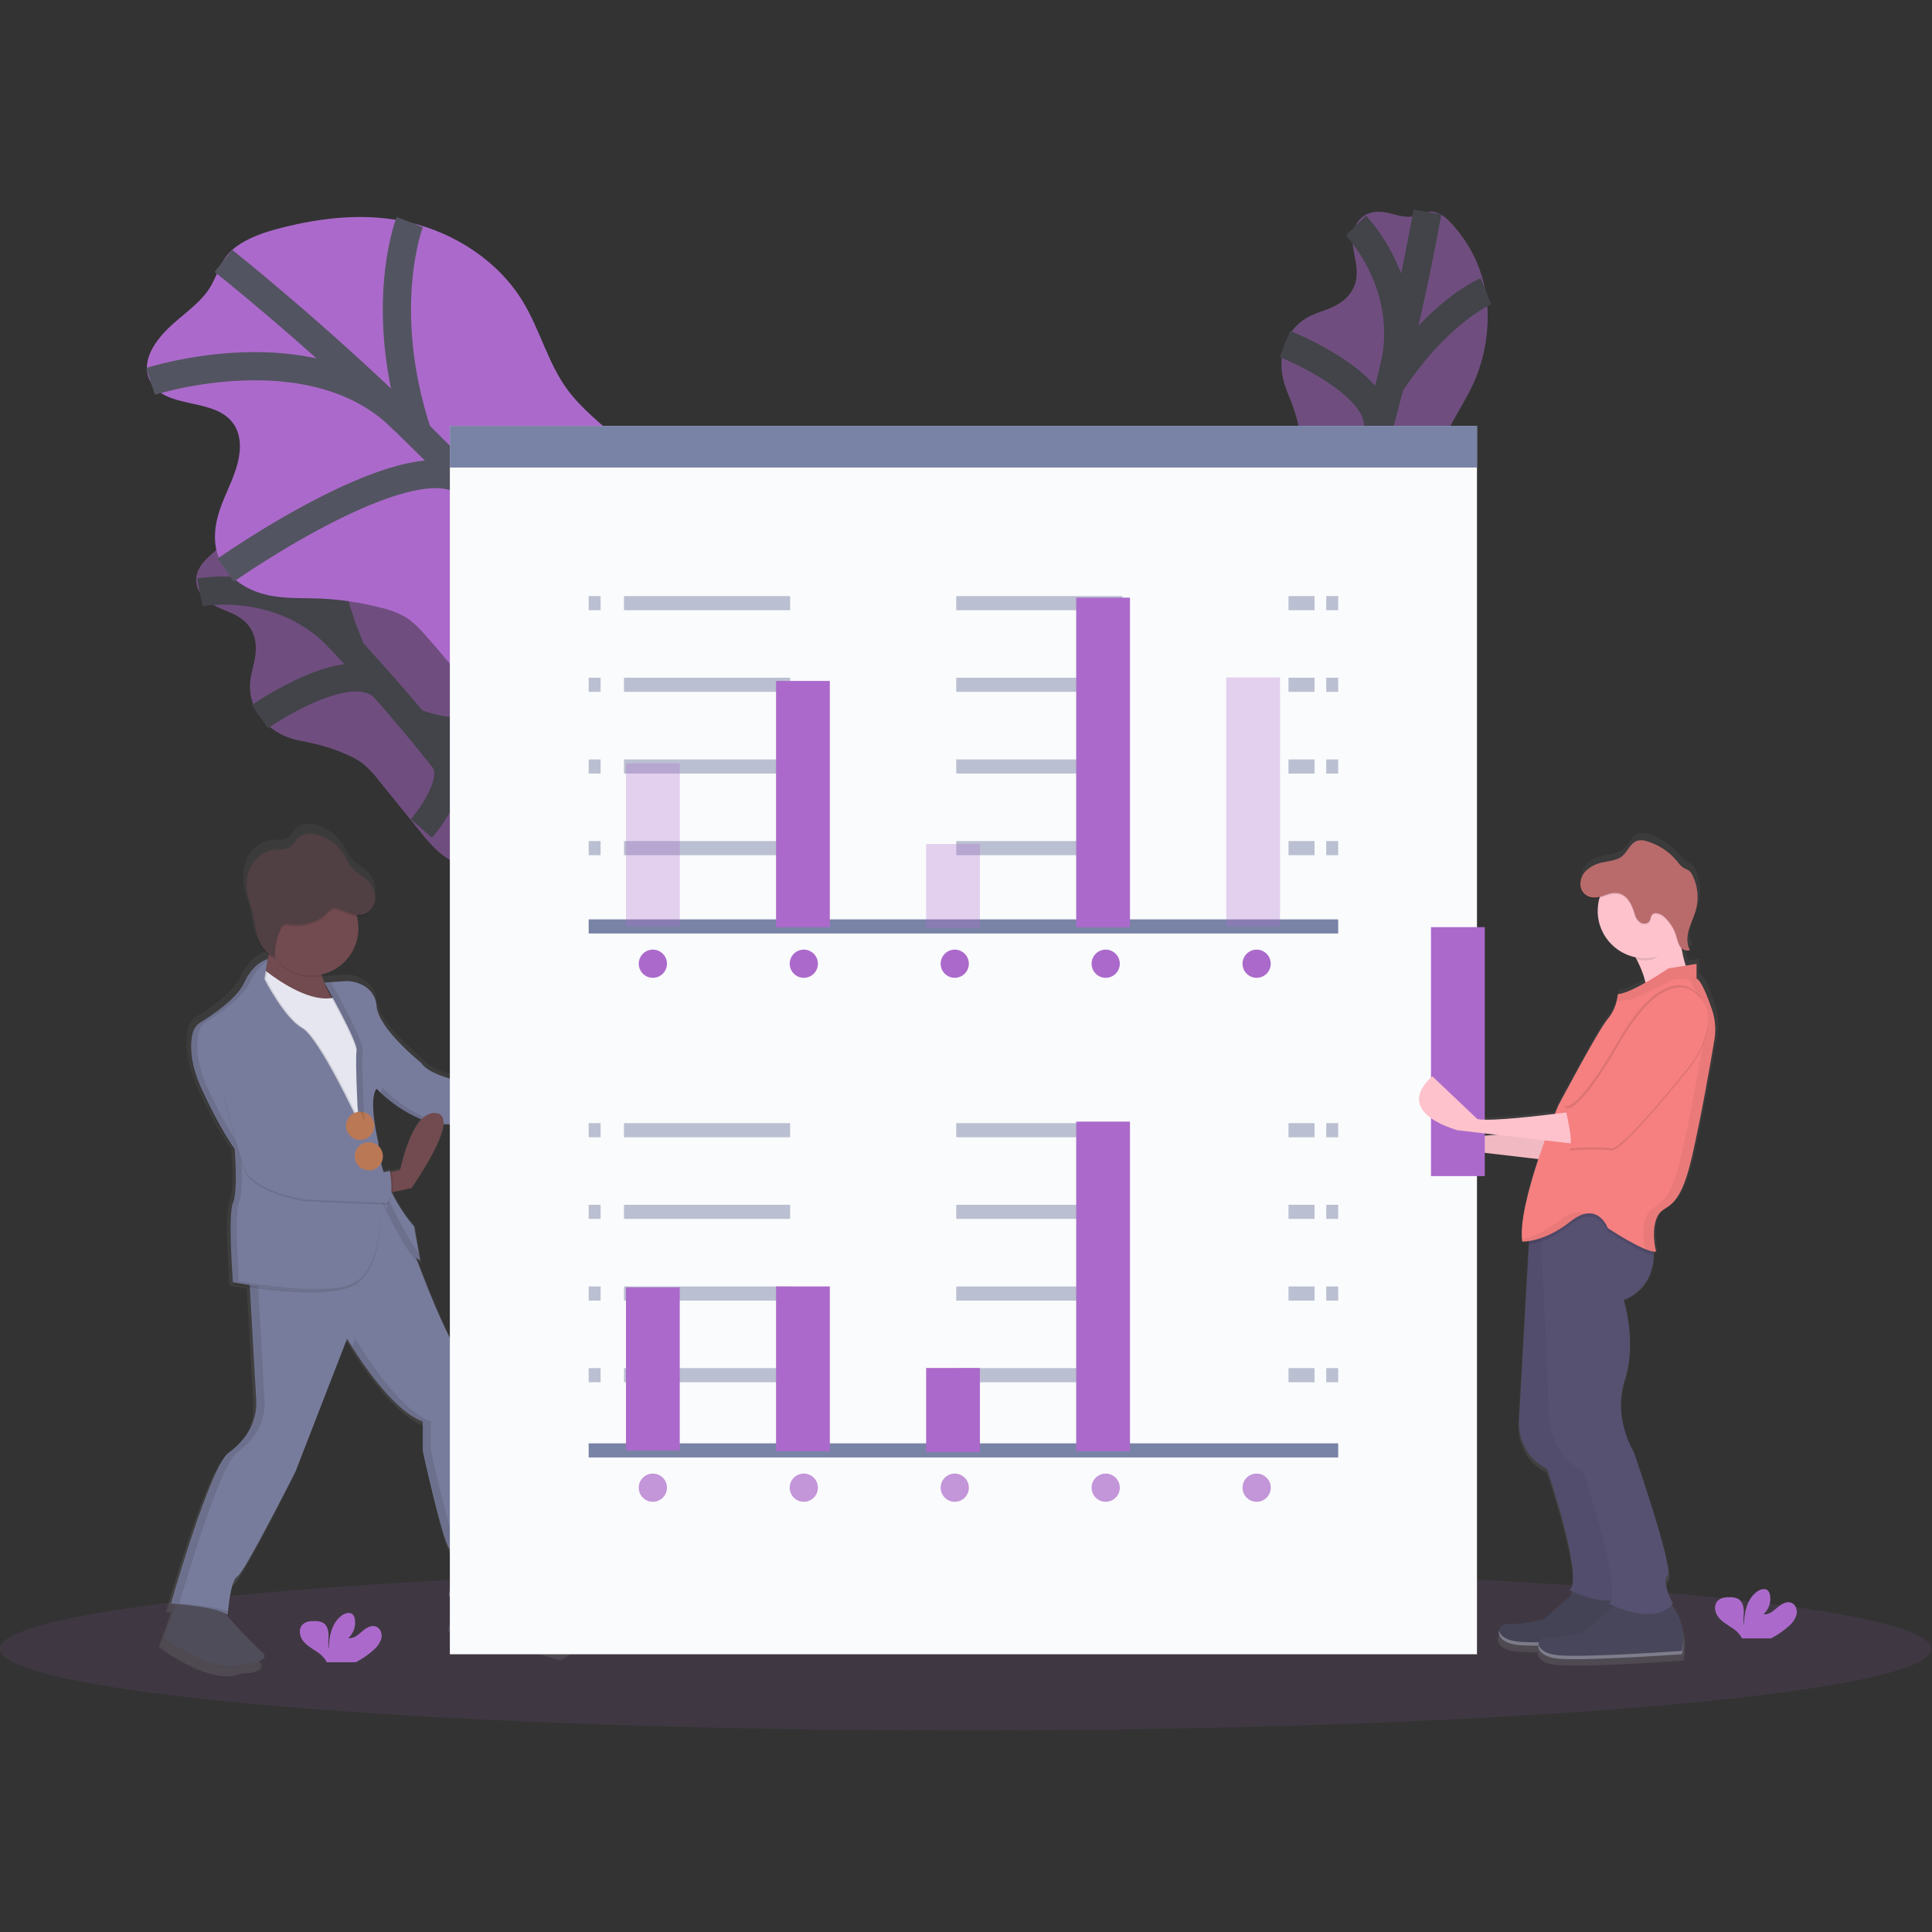 <?xml version="1.0" encoding="UTF-8"?>
<svg width="137px" height="137px" viewBox="0 0 137 137" version="1.1" xmlns="http://www.w3.org/2000/svg" xmlns:xlink="http://www.w3.org/1999/xlink">
    <rect x="0" y="0" width="137" height="137" fill="#333333" stroke="none"/>
    <title>report_illustrations_2</title>
    <defs>
        <linearGradient x1="50.075%" y1="100.109%" x2="50.075%" y2="-0.001%" id="linearGradient-1">
            <stop stop-color="#808080" stop-opacity="0.25" offset="0%"></stop>
            <stop stop-color="#808080" stop-opacity="0.12" offset="54%"></stop>
            <stop stop-color="#808080" stop-opacity="0.1" offset="100%"></stop>
        </linearGradient>
        <linearGradient x1="50.007%" y1="99.986%" x2="50.007%" y2="-0.001%" id="linearGradient-2">
            <stop stop-color="#808080" stop-opacity="0.25" offset="0%"></stop>
            <stop stop-color="#808080" stop-opacity="0.12" offset="54%"></stop>
            <stop stop-color="#808080" stop-opacity="0.1" offset="100%"></stop>
        </linearGradient>
    </defs>
    <g id="report_illustrations_2" stroke="none" stroke-width="1" fill="none" fill-rule="evenodd">
        <g id="undraw_buy_house_560d-(5)" transform="translate(-765, 87)"></g>
        <g id="undraw_data_report_bi6l" transform="translate(0, 15)">
            <g id="Group" opacity="0.5" transform="translate(89.924, 0)">
                <path d="M7.892,0.014 C7.355,0.006 6.677,0.155 6.262,0.898 C5.45,2.358 6.757,3.794 6.083,5.35 C5.892,5.774 5.59,6.138 5.209,6.405 C4.558,6.874 3.894,7.013 3.236,7.294 C2.445,7.609 1.791,8.193 1.388,8.943 C0.988,9.753 0.852,10.669 0.999,11.56 C1.129,12.338 1.435,12.956 1.687,13.621 C1.993,14.445 2.215,15.298 2.348,16.167 C2.424,16.572 2.445,16.985 2.413,17.396 C2.339,17.919 2.212,18.433 2.034,18.931 L0.585,23.468 C0.376,24.059 0.221,24.667 0.12,25.286 C0.056,25.932 0.075,26.583 0.176,27.224 C0.334,28.552 0.51,29.933 1.139,30.763 C1.767,31.593 3.001,31.647 3.903,30.47 C4.761,29.342 4.982,27.637 5.769,26.411 C7.008,24.477 8.99,24.644 10.317,22.833 C11.586,21.097 11.566,18.591 12.362,16.454 C12.926,14.923 13.913,13.635 14.578,12.148 C15.538,10.004 15.758,7.597 15.424,5.697 C15.125,4.027 14.388,2.466 13.288,1.174 C12.877,0.675 12.429,0.211 11.858,0.047 C11.25,-0.134 10.644,0.328 10.018,0.371 C9.295,0.407 8.62,0.025 7.892,0.014 Z" id="Path" fill="#AB6ACB" fill-rule="nonzero"></path>
                <path d="M11.297,0.028 C11.297,0.028 7.801,20.275 1.994,31.33" id="Path" stroke="#535461" stroke-width="2"></path>
                <path d="M6.223,0.991 C6.223,0.991 10.488,5.36 8.856,11.398" id="Path" stroke="#535461" stroke-width="2"></path>
                <path d="M1.195,9.39 C1.195,9.39 8.701,12.381 7.708,15.78" id="Path" stroke="#535461" stroke-width="2"></path>
                <path d="M15.446,5.652 C15.446,5.652 12.1,7.015 8.633,12.292" id="Path" stroke="#535461" stroke-width="2"></path>
                <path d="M10.268,22.854 C10.268,22.854 8.003,23.641 6.846,18.767" id="Path" stroke="#535461" stroke-width="2"></path>
                <path d="M0.846,23.318 C0.846,23.318 5.204,23.899 5.852,21.909" id="Path" stroke="#535461" stroke-width="2"></path>
            </g>
            <g id="Group" opacity="0.5" transform="translate(13.813, 21.001)">
                <path d="M0.454,4.073 C0.152,4.519 -0.096,5.166 0.299,5.92 C1.074,7.4 2.991,7.095 3.923,8.512 C4.171,8.904 4.31,9.357 4.324,9.821 C4.359,10.623 4.111,11.255 3.983,11.961 C3.814,12.793 3.943,13.659 4.348,14.406 C4.806,15.185 5.496,15.801 6.321,16.167 C7.043,16.485 7.731,16.567 8.422,16.722 C9.278,16.918 10.113,17.202 10.912,17.568 C11.292,17.727 11.649,17.935 11.975,18.188 C12.372,18.536 12.732,18.924 13.05,19.346 L16.048,23.048 C16.429,23.547 16.854,24.011 17.317,24.434 C17.822,24.842 18.377,25.184 18.969,25.451 C20.165,26.047 21.417,26.657 22.456,26.588 C23.494,26.519 24.216,25.517 23.724,24.116 C23.259,22.783 21.948,21.659 21.353,20.329 C20.416,18.231 21.644,16.664 20.859,14.564 C20.106,12.546 17.996,11.193 16.649,9.349 C15.682,8.033 15.143,6.508 14.265,5.133 C12.997,3.16 11.108,1.65 9.332,0.887 C7.772,0.219 6.062,-0.021 4.378,0.19 C3.735,0.261 3.102,0.381 2.646,0.765 C2.161,1.174 2.223,1.938 1.907,2.481 C1.555,3.115 0.864,3.47 0.454,4.073 Z" id="Path" fill="#AB6ACB" fill-rule="nonzero"></path>
                <path d="M2.335,1.235 C2.335,1.235 17.343,15.266 23.396,26.191" id="Path" stroke="#535461" stroke-width="2"></path>
                <path d="M0.357,6.004 C0.357,6.004 6.354,4.839 10.505,9.514" id="Path" stroke="#535461" stroke-width="2"></path>
                <path d="M4.619,14.813 C4.619,14.813 11.243,10.181 13.535,12.875" id="Path" stroke="#535461" stroke-width="2"></path>
                <path d="M9.315,0.86 C9.315,0.86 8.617,4.406 11.128,10.199" id="Path" stroke="#535461" stroke-width="2"></path>
                <path d="M20.854,14.618 C20.854,14.618 20.268,16.943 15.555,15.233" id="Path" stroke="#535461" stroke-width="2"></path>
                <path d="M16.071,22.752 C16.071,22.752 18.947,19.427 17.639,17.794" id="Path" stroke="#535461" stroke-width="2"></path>
            </g>
            <path d="M11.446,8.799 C10.742,9.632 10.082,10.785 10.601,11.923 C11.607,14.151 15.298,13.064 16.616,15.142 C17.011,15.763 17.064,16.523 16.973,17.201 C16.795,18.527 16.138,19.654 15.685,20.866 C15.231,22.078 14.995,23.544 15.635,24.823 C16.251,26.062 17.549,26.845 18.806,27.156 C20.064,27.468 21.324,27.397 22.58,27.438 C24.072,27.497 25.553,27.715 26.998,28.089 C27.634,28.226 28.244,28.464 28.805,28.794 C29.447,29.204 29.965,29.806 30.473,30.398 L34.983,35.654 C35.582,36.359 36.194,37.063 36.936,37.581 C37.793,38.177 38.769,38.48 39.729,38.772 C41.793,39.403 43.957,40.04 45.93,39.607 C47.903,39.175 49.56,37.289 49.066,35.106 C48.597,33.027 46.48,31.552 45.767,29.516 C44.639,26.306 47.423,23.329 46.587,20.064 C45.786,16.932 42.237,15.317 40.264,12.665 C38.855,10.765 38.299,8.389 37.068,6.368 C35.293,3.456 32.198,1.524 29.104,0.791 C26.01,0.058 22.9,0.412 20.005,1.142 C18.778,1.453 17.552,1.846 16.58,2.624 C15.546,3.452 15.427,4.706 14.674,5.706 C13.801,6.87 12.396,7.67 11.446,8.799 Z" id="Path" fill="#AB6ACB" fill-rule="nonzero"></path>
            <path d="M15.837,3.5 C15.837,3.5 39.751,22.316 47.798,38.674" id="Path" stroke="#535461" stroke-width="2"></path>
            <path d="M10.677,12.045 C10.677,12.045 22.286,8.285 28.654,14.813" id="Path" stroke="#535461" stroke-width="2"></path>
            <path d="M16.004,25.427 C16.004,25.427 29.833,15.701 33.328,19.494" id="Path" stroke="#535461" stroke-width="2"></path>
            <path d="M29.055,0.748 C29.055,0.748 26.671,6.864 29.618,15.754" id="Path" stroke="#535461" stroke-width="2"></path>
            <path d="M46.539,20.169 C46.539,20.169 44.734,24.219 36.405,22.802" id="Path" stroke="#535461" stroke-width="2"></path>
            <path d="M35.093,35.17 C35.093,35.17 41.502,28.76 39.543,26.432" id="Path" stroke="#535461" stroke-width="2"></path>
            <ellipse id="Oval" fill="#AB6ACB" fill-rule="nonzero" opacity="0.1" cx="68.479" cy="101.923" rx="68.479" ry="5.79"></ellipse>
            <path d="M121.641,56.271 C121.349,55.417 120.928,54.335 120.595,54.08 C120.575,54.063 120.553,54.05 120.529,54.039 L120.488,54.039 L120.488,52.983 L119.702,53.109 C119.577,52.727 119.482,52.337 119.42,51.94 C119.575,52.095 119.808,52.142 120.01,52.059 C119.998,52.037 119.986,52.015 119.975,51.992 L120.01,51.977 C119.886,51.758 119.821,51.512 119.82,51.261 C119.826,51.032 119.863,50.804 119.929,50.584 C120.07,50.098 120.308,49.644 120.44,49.155 C120.525,48.84 120.565,48.515 120.559,48.19 C120.563,47.637 120.437,47.092 120.192,46.597 C120.13,46.454 120.033,46.329 119.91,46.233 C119.8,46.172 119.686,46.116 119.569,46.067 C119.374,45.935 119.205,45.767 119.073,45.572 C118.514,44.892 117.766,44.392 116.924,44.137 C116.704,44.055 116.466,44.036 116.236,44.082 C115.707,44.223 115.516,44.879 115.087,45.223 C114.709,45.526 114.191,45.557 113.716,45.658 C113.241,45.76 112.763,45.961 112.439,46.328 C112.215,46.583 112.093,46.912 112.096,47.251 C112.07,47.573 112.213,47.886 112.474,48.077 C112.77,48.271 113.138,48.323 113.476,48.218 C113.212,49.13 113.34,50.111 113.83,50.924 C114.32,51.737 115.127,52.31 116.057,52.503 L116.148,52.667 L116.148,52.667 C116.432,53.195 116.647,53.756 116.788,54.338 C116.064,54.748 115.273,55.133 114.795,55.169 C114.776,55.356 114.741,55.541 114.691,55.722 C114.579,56.176 114.365,56.598 114.064,56.955 C113.414,57.685 110.492,63.205 110.492,63.205 C110.492,63.205 110.401,63.425 110.25,63.799 C108.436,64.022 105.474,64.343 104.649,64.179 L101.407,61.095 C101.407,61.095 100.358,61.895 100.45,62.868 L99.873,62.312 C99.873,62.312 96.789,64.666 101.659,66.208 L109.069,67.068 C108.364,69.198 107.704,71.677 107.909,73.026 L107.969,73.026 C108.111,73.026 108.252,73.015 108.392,72.993 L108.379,73.233 L107.662,86.015 C107.662,86.015 107.5,88.369 109.692,89.424 C109.692,89.424 112.37,97.295 111.315,98.189 C111.315,98.189 111.441,98.255 111.652,98.347 L109.449,100.299 C109.449,100.299 107.825,100.705 106.933,100.623 C106.609,100.579 106.302,100.785 106.222,101.102 C106.222,101.119 106.222,101.136 106.213,101.153 L106.213,101.174 C106.213,101.191 106.213,101.208 106.213,101.226 C106.213,101.245 106.213,101.239 106.213,101.246 C106.213,101.253 106.213,101.276 106.213,101.291 C106.213,101.307 106.213,101.304 106.213,101.31 C106.213,101.315 106.213,101.345 106.223,101.362 L106.223,101.381 C106.228,101.4 106.234,101.419 106.241,101.438 L106.248,101.455 C106.255,101.473 106.264,101.491 106.274,101.51 L106.274,101.522 C106.284,101.541 106.295,101.558 106.306,101.576 L106.316,101.591 C106.329,101.61 106.344,101.629 106.36,101.648 L106.372,101.662 C106.389,101.682 106.408,101.7 106.426,101.718 L106.434,101.725 L106.495,101.777 L106.508,101.787 C106.53,101.806 106.556,101.823 106.581,101.839 L106.598,101.851 C106.625,101.868 106.653,101.885 106.682,101.9 L106.695,101.9 L106.787,101.945 L106.799,101.945 L106.907,101.987 L106.929,101.996 L107.046,102.034 L107.066,102.034 L107.194,102.068 L107.204,102.068 L107.345,102.096 L107.373,102.096 L107.525,102.119 L107.555,102.119 L107.727,102.135 C108.061,102.161 108.51,102.171 109.031,102.168 L109.031,102.168 C109.031,102.168 109.031,102.181 109.031,102.188 C109.031,102.195 109.031,102.217 109.031,102.233 L109.031,102.251 C109.031,102.268 109.031,102.286 109.04,102.303 L109.04,102.323 C109.045,102.342 109.051,102.361 109.059,102.379 L109.066,102.396 C109.073,102.415 109.081,102.433 109.091,102.451 L109.091,102.464 C109.101,102.482 109.112,102.499 109.124,102.517 L109.133,102.533 C109.147,102.552 109.161,102.571 109.177,102.589 L109.19,102.603 C109.207,102.623 109.225,102.641 109.243,102.66 L109.252,102.667 L109.312,102.719 L109.325,102.729 C109.348,102.747 109.373,102.764 109.398,102.781 L109.417,102.792 C109.444,102.809 109.472,102.826 109.501,102.842 L109.514,102.842 L109.606,102.887 L109.618,102.887 L109.725,102.929 L109.748,102.937 L109.865,102.976 L109.885,102.976 L110.013,103.009 L110.023,103.009 L110.164,103.038 L110.192,103.038 L110.344,103.06 L110.374,103.06 L110.546,103.077 C112.66,103.239 119.392,102.753 119.392,102.753 L119.392,102.734 L119.392,102.734 L119.392,102.711 L119.392,102.711 C119.458,102.396 119.782,100.57 118.632,99.219 C118.666,99.184 118.7,99.146 118.731,99.107 C118.731,99.107 117.838,97.565 118.325,97.077 C118.811,96.589 115.89,88.149 115.89,88.149 C115.89,88.149 114.348,85.715 115.241,82.955 C116.133,80.196 115.159,77.194 115.159,77.194 C115.159,77.194 117.287,76.561 117.331,73.941 C117.331,73.862 117.331,73.78 117.331,73.697 C117.378,73.703 117.425,73.706 117.472,73.705 C117.502,73.707 117.532,73.707 117.562,73.705 C117.562,73.705 117.156,72.245 117.644,71.189 C118.131,70.134 119.186,71.108 120.16,66.807 C120.864,63.695 121.485,60.115 121.774,58.373 C121.898,57.672 121.853,56.951 121.641,56.271 Z M103.119,65.402 L102.379,64.697 C102.625,64.799 102.897,64.899 103.201,64.995 L105.992,65.319 C104.746,65.432 103.589,65.495 103.119,65.402 Z" id="Shape" fill="url(#linearGradient-1)" fill-rule="nonzero"></path>
            <path d="M110.184,64.99 C110.184,64.99 104.443,65.788 103.246,65.554 L100.051,62.515 C100.051,62.515 97.021,64.828 101.806,66.342 L110.742,67.387 L110.184,64.99 Z" id="Path" fill="#FDC2CC" fill-rule="nonzero"></path>
            <path d="M110.184,64.99 C110.184,64.99 104.443,65.788 103.246,65.554 L100.051,62.515 C100.051,62.515 97.021,64.828 101.806,66.342 L110.742,67.387 L110.184,64.99 Z" id="Path" fill="#000000" fill-rule="nonzero" opacity="0.05"></path>
            <path d="M112.257,97.359 L109.466,99.831 C109.466,99.831 107.872,100.23 106.994,100.15 C106.116,100.069 105.718,101.505 107.792,101.665 C109.865,101.824 116.482,101.346 116.482,101.346 C116.482,101.346 117.121,98.795 115.207,97.359 L112.257,97.359 Z" id="Path" fill="#47465A" fill-rule="nonzero"></path>
            <path d="M112.257,97.359 L109.466,99.831 C109.466,99.831 107.872,100.23 106.994,100.15 C106.116,100.069 105.718,101.505 107.792,101.665 C109.865,101.824 116.482,101.346 116.482,101.346 C116.482,101.346 117.121,98.795 115.207,97.359 L112.257,97.359 Z" id="Path" fill="#000000" fill-rule="nonzero" opacity="0.05"></path>
            <path d="M116.582,100.243 C116.578,100.533 116.544,100.823 116.482,101.107 C116.482,101.107 109.858,101.584 107.792,101.425 C106.795,101.349 106.371,100.977 106.295,100.62 C106.205,101.029 106.565,101.57 107.792,101.665 C109.865,101.824 116.482,101.346 116.482,101.346 C116.56,100.984 116.594,100.613 116.582,100.243 Z" id="Path" fill="#FFFFFF" fill-rule="nonzero" opacity="0.3"></path>
            <path d="M115.525,52.15 C115.525,52.15 117.28,54.622 116.642,56.297 C116.003,57.971 119.991,54.542 119.991,54.542 C119.991,54.542 118.715,52.309 119.352,49.918 L115.525,52.15 Z" id="Path" fill="#FDC2CC" fill-rule="nonzero"></path>
            <path d="M115.048,98.316 L112.257,100.791 C112.257,100.791 110.663,101.19 109.785,101.109 C108.907,101.029 108.508,102.462 110.582,102.623 C112.657,102.784 119.273,102.305 119.273,102.305 C119.273,102.305 119.912,99.753 117.998,98.317 L115.048,98.316 Z" id="Path" fill="#47465A" fill-rule="nonzero"></path>
            <path d="M115.845,97.758 C115.43,98.271 114.843,98.462 114.23,98.498 C112.836,98.564 111.301,97.758 111.301,97.758 C112.337,96.881 109.707,89.146 109.707,89.146 C107.555,88.11 107.714,85.797 107.714,85.797 L108.419,73.243 L108.595,70.09 L110.828,68.734 L112.588,70.084 L114.257,71.365 C114.365,71.773 114.435,72.19 114.465,72.61 C114.659,75.54 112.343,76.23 112.343,76.23 C112.343,76.23 113.3,79.18 112.423,81.89 C111.546,84.6 113.062,86.992 113.062,86.992 C113.062,86.992 115.933,95.284 115.458,95.763 C114.983,96.243 115.845,97.758 115.845,97.758 Z" id="Path" fill="#565171" fill-rule="nonzero"></path>
            <path d="M115.845,97.758 C115.43,98.271 114.843,98.462 114.23,98.498 C112.836,98.564 111.301,97.758 111.301,97.758 C112.337,96.881 109.707,89.146 109.707,89.146 C107.555,88.11 107.714,85.797 107.714,85.797 L108.419,73.243 L108.595,70.09 L110.828,68.734 L112.588,70.084 L114.257,71.365 C114.365,71.773 114.435,72.19 114.465,72.61 C114.659,75.54 112.343,76.23 112.343,76.23 C112.343,76.23 113.3,79.18 112.423,81.89 C111.546,84.6 113.062,86.992 113.062,86.992 C113.062,86.992 115.933,95.284 115.458,95.763 C114.983,96.243 115.845,97.758 115.845,97.758 Z" id="Path" fill="#000000" fill-rule="nonzero" opacity="0.05"></path>
            <path d="M118.636,98.715 C117.28,100.389 114.092,98.715 114.092,98.715 C114.157,98.656 114.205,98.581 114.233,98.498 C114.818,96.908 112.26,89.307 112.26,89.307 C110.107,88.271 109.864,85.798 109.864,85.798 L109.3,73.022 L109.226,71.367 L112.581,70.086 L113.611,69.692 L117.041,72.32 C117.189,72.863 117.263,73.424 117.26,73.987 C117.218,76.565 115.132,77.187 115.132,77.187 C115.132,77.187 116.089,80.137 115.212,82.847 C114.336,85.557 115.851,87.949 115.851,87.949 C115.851,87.949 118.722,96.241 118.247,96.72 C117.772,97.2 118.636,98.715 118.636,98.715 Z" id="Path" fill="#565171" fill-rule="nonzero"></path>
            <path d="M117.261,73.99 C116.571,73.891 115.176,73.061 114.458,72.61 C114.185,72.438 114.01,72.328 114.01,72.328 C114.01,72.328 113.293,70.335 111.379,71.85 C110.756,72.355 110.054,72.752 109.3,73.024 C109.011,73.126 108.714,73.201 108.412,73.247 L108.588,70.094 L110.821,68.738 L112.581,70.088 L113.611,69.695 L117.041,72.32 C117.189,72.864 117.263,73.426 117.261,73.99 Z" id="Path" fill="#000000" fill-rule="nonzero" opacity="0.1"></path>
            <path d="M121.576,58.694 C121.294,60.405 120.683,63.922 119.991,66.981 C119.034,71.209 117.998,70.249 117.518,71.287 C117.039,72.324 117.438,73.759 117.438,73.759 C116.64,73.839 114.009,72.084 114.009,72.084 C114.009,72.084 113.291,70.091 111.377,71.606 C109.463,73.122 107.948,73.041 107.948,73.041 C107.549,70.41 110.499,63.394 110.499,63.394 C110.499,63.394 113.373,57.971 114.005,57.254 C114.3,56.902 114.511,56.488 114.621,56.042 C114.669,55.864 114.703,55.682 114.722,55.499 C115.758,55.419 118.31,53.667 118.31,53.667 L120.303,53.348 L120.303,54.384 C120.327,54.395 120.348,54.408 120.368,54.424 C120.697,54.675 121.11,55.739 121.396,56.577 C121.629,57.257 121.691,57.985 121.576,58.694 Z" id="Path" fill="#F68080" fill-rule="nonzero"></path>
            <path d="M119.991,55.42 C119.991,55.42 117.917,53.746 114.808,59.168 C111.699,64.59 110.981,63.712 110.981,63.712 C110.981,63.712 111.62,66.108 111.3,66.583 C111.3,66.583 113.452,66.424 114.25,66.583 C115.048,66.742 119.991,60.522 119.991,60.522 C119.991,60.522 122.543,57.014 119.991,55.42 Z" id="Path" fill="#000000" fill-rule="nonzero" opacity="0.1"></path>
            <path d="M119.912,55.1 C119.912,55.1 117.838,53.433 114.729,58.848 C111.62,64.263 110.904,63.394 110.904,63.394 C110.904,63.394 113.373,66.104 114.171,66.259 C114.969,66.414 119.912,60.198 119.912,60.198 C119.912,60.198 122.461,56.696 119.912,55.1 Z" id="Path" fill="#000000" fill-rule="nonzero" opacity="0.1"></path>
            <path d="M111.227,66.064 C111.259,65.474 111.036,64.435 110.908,63.897 C111.393,63.833 111.699,63.791 111.699,63.791 L112.262,66.187 L111.227,66.064 Z" id="Path" fill="#000000" fill-rule="nonzero" opacity="0.1"></path>
            <path d="M119.432,50.077 L115.606,52.305 C115.767,52.541 115.915,52.784 116.051,53.035 C116.272,53.08 116.497,53.103 116.722,53.103 C117.744,53.103 118.22,52.03 118.836,51.309 C118.797,50.734 119.262,50.72 119.432,50.077 Z" id="Path" fill="#000000" fill-rule="nonzero" opacity="0.1"></path>
            <circle id="Oval" fill="#FDC2CC" fill-rule="nonzero" cx="116.643" cy="49.599" r="3.349"></circle>
            <path d="M112.406,46.89 C112.744,46.544 113.183,46.313 113.661,46.232 C114.126,46.132 114.636,46.101 115.008,45.809 C115.431,45.472 115.617,44.832 116.136,44.69 C116.361,44.645 116.595,44.663 116.811,44.743 C117.64,44.993 118.375,45.484 118.925,46.153 C119.055,46.345 119.22,46.51 119.411,46.639 C119.526,46.688 119.638,46.742 119.747,46.803 C119.866,46.897 119.96,47.02 120.02,47.159 C120.394,47.914 120.48,48.78 120.263,49.593 C120.133,50.074 119.899,50.519 119.761,51.003 C119.623,51.486 119.587,52.023 119.841,52.45 C119.596,52.576 119.286,52.418 119.136,52.19 C118.987,51.961 118.936,51.679 118.855,51.416 C118.695,50.897 118.396,50.433 117.991,50.073 C117.74,49.85 117.286,49.701 117.115,49.988 C117.048,50.099 117.052,50.24 116.994,50.356 C116.88,50.581 116.55,50.627 116.332,50.497 C116.121,50.352 115.973,50.132 115.917,49.882 C115.589,48.772 115.029,48.073 113.841,48.548 C113.399,48.725 112.877,48.845 112.451,48.541 C111.89,48.139 112.005,47.344 112.406,46.89 Z" id="Path" fill="#000000" fill-rule="nonzero" opacity="0.1"></path>
            <path d="M112.406,46.808 C112.744,46.462 113.183,46.231 113.661,46.15 C114.126,46.05 114.636,46.019 115.008,45.727 C115.431,45.39 115.617,44.751 116.136,44.608 C116.361,44.563 116.595,44.581 116.811,44.662 C117.64,44.912 118.375,45.402 118.925,46.071 C119.055,46.263 119.22,46.428 119.411,46.557 C119.526,46.606 119.638,46.661 119.747,46.721 C119.866,46.815 119.96,46.938 120.02,47.078 C120.394,47.832 120.48,48.698 120.263,49.512 C120.133,49.992 119.899,50.438 119.761,50.921 C119.623,51.405 119.587,51.942 119.841,52.369 C119.596,52.494 119.286,52.336 119.136,52.108 C118.987,51.88 118.936,51.598 118.855,51.334 C118.695,50.816 118.396,50.351 117.991,49.991 C117.74,49.768 117.286,49.619 117.115,49.906 C117.048,50.018 117.052,50.159 116.994,50.274 C116.88,50.5 116.55,50.545 116.332,50.415 C116.121,50.27 115.973,50.05 115.917,49.801 C115.589,48.69 115.029,47.991 113.841,48.466 C113.399,48.643 112.877,48.763 112.451,48.459 C111.89,48.059 112.005,47.265 112.406,46.808 Z" id="Path" fill="#B96B6B" fill-rule="nonzero"></path>
            <path d="M120.375,54.419 L118.754,54.419 C118.754,54.419 115.565,56.014 115.486,55.935 C115.432,55.881 114.939,55.973 114.626,56.039 C114.675,55.861 114.709,55.68 114.728,55.496 C115.764,55.416 118.316,53.664 118.316,53.664 L120.309,53.345 L120.309,54.381 C120.333,54.391 120.355,54.404 120.375,54.419 Z" id="Path" fill="#000000" fill-rule="nonzero" opacity="0.05"></path>
            <path d="M119.373,101.2 C119.369,101.49 119.335,101.78 119.273,102.064 C119.273,102.064 112.649,102.541 110.582,102.382 C109.586,102.306 109.162,101.934 109.086,101.577 C108.995,101.986 109.356,102.527 110.582,102.622 C112.656,102.781 119.273,102.303 119.273,102.303 C119.351,101.941 119.384,101.57 119.373,101.2 Z" id="Path" fill="#FFFFFF" fill-rule="nonzero" opacity="0.3"></path>
            <g id="Group" opacity="0.05" transform="translate(107.965, 54.264)" fill="#000000" fill-rule="nonzero">
                <path d="M2.657,17.262 C1.581,18.107 0.63,18.461 0.006,18.602 C0.006,18.661 0.017,18.721 0.025,18.777 C0.025,18.777 1.541,18.857 3.455,17.342 C3.751,17.088 4.101,16.905 4.479,16.806 C4.066,16.608 3.466,16.62 2.657,17.262 Z" id="Path"></path>
                <path d="M13.477,2.312 C13.195,1.466 12.773,0.409 12.45,0.158 C12.43,0.142 12.408,0.129 12.385,0.118 C12.385,0.118 11.725,0.141 11.746,0.158 C12.075,0.409 12.393,1.393 12.68,2.231 C12.91,2.911 12.97,3.637 12.853,4.345 C12.571,6.056 11.959,9.573 11.267,12.632 C10.31,16.86 9.274,15.9 8.795,16.938 C8.403,17.783 8.599,18.902 8.684,19.279 C9.025,19.42 9.321,19.508 9.512,19.489 C9.512,19.489 9.114,18.054 9.593,17.016 C10.072,15.979 11.108,16.936 12.065,12.711 C12.757,9.653 13.366,6.135 13.651,4.424 C13.767,3.716 13.708,2.991 13.477,2.312 Z" id="Path"></path>
            </g>
            <path d="M40.058,100.904 C40.058,100.904 38.226,101.03 37.084,99.071 C36.863,98.676 36.601,98.304 36.304,97.962 C35.938,97.363 35.748,96.673 35.755,95.97 C35.819,94.516 34.301,86.544 34.301,86.544 C34.301,86.544 34.491,83.507 32.972,81.611 C31.972,80.362 30.535,76.782 29.668,74.482 C29.726,74.534 29.796,74.57 29.872,74.589 L29.837,74.39 L29.872,74.399 L29.43,71.931 C28.777,71.18 28.227,70.347 27.795,69.451 L27.896,69.43 L29.239,69.148 C29.239,69.148 31.423,66.048 31.557,64.52 L31.734,64.528 L31.985,64.528 C34.763,64.468 38.033,64.845 38.033,64.845 L38.033,64.845 C38.033,64.835 38.017,64.796 38.001,64.734 L38.001,64.734 C37.916,64.427 37.85,64.115 37.805,63.799 L37.93,63.791 L39.173,63.708 C39.173,63.708 43.475,58.9 41.894,58.014 C40.312,57.127 38.667,62 38.667,62 L38.136,62.097 L37.995,62.124 C38.009,62.102 38.023,62.083 38.04,62.063 C38.057,62.043 31.017,61.747 29.941,60.039 C29.941,60.039 26.84,57.571 26.715,55.926 C26.647,55.054 26.1,54.59 25.6,54.348 C25.217,54.165 24.794,54.086 24.371,54.118 L22.919,54.218 L23.022,54.401 L22.981,54.401 C22.89,54.192 22.814,53.978 22.753,53.758 L22.783,53.758 C22.773,53.713 22.763,53.668 22.754,53.617 C23.653,53.405 24.428,52.838 24.902,52.046 C25.376,51.253 25.509,50.302 25.27,49.41 C25.411,49.428 25.554,49.425 25.693,49.399 C26.226,49.289 26.605,48.748 26.619,48.204 C26.619,48.168 26.619,48.133 26.619,48.098 C26.619,48.098 26.619,48.084 26.619,48.077 C26.609,47.525 26.35,47.007 25.914,46.667 C25.624,46.426 25.279,46.254 25.015,45.987 C24.702,45.667 24.532,45.238 24.288,44.859 C23.881,44.236 23.278,43.766 22.574,43.524 C22.05,43.347 21.408,43.327 21.007,43.708 C20.799,43.903 20.68,44.184 20.443,44.349 C20.109,44.587 19.655,44.517 19.246,44.564 C18.505,44.652 17.854,45.18 17.527,45.853 C17.326,46.277 17.23,46.744 17.245,47.213 C17.24,47.535 17.279,47.856 17.359,48.168 C17.438,48.48 17.555,48.78 17.641,49.089 C17.818,49.732 17.859,50.408 18.064,51.044 C18.202,51.514 18.478,51.932 18.856,52.245 L18.795,52.507 C18.756,52.515 17.771,52.727 17.088,54.215 C16.55,55.388 14.729,56.6 13.928,57.089 C13.627,57.274 13.412,57.572 13.332,57.916 C13.255,58.261 13.221,58.614 13.231,58.968 C13.217,59.73 13.372,60.785 13.989,62.122 C15.381,65.16 16.393,66.492 16.393,66.492 C16.393,66.492 16.471,67.422 16.475,68.403 C16.475,69.133 16.422,69.86 16.267,70.224 C16.136,70.531 16.095,71.316 16.098,72.211 C16.098,73.929 16.267,76.172 16.267,76.172 C16.267,76.172 16.75,76.263 17.5,76.373 L17.966,84.575 C18.025,85.568 17.706,86.547 17.074,87.315 C16.746,87.718 16.367,88.077 15.947,88.383 C14.618,89.332 11.77,99.329 11.77,99.329 C11.77,99.329 11.911,99.338 12.14,99.356 L11.264,101.797 C11.264,101.797 14.76,104.475 16.888,103.744 C17.116,103.67 17.354,103.636 17.593,103.644 C18.016,103.644 18.911,103.312 18.41,102.874 C17.501,102.079 16.412,100.875 15.683,100.038 C15.752,100.071 15.818,100.11 15.88,100.154 L15.88,100.134 L15.91,100.154 C15.91,100.154 15.917,100.055 15.933,99.896 L15.902,99.886 C15.966,99.228 16.169,97.573 16.574,97.37 C17.08,97.116 20.812,89.715 20.812,89.715 L24.544,80.098 C24.544,80.098 27.518,85.223 30.048,86.108 L30.048,88.247 C30.048,88.247 31.441,94.574 31.947,95.27 C32.453,95.966 31.947,98.75 31.947,98.75 C32.047,98.865 32.162,98.965 32.288,99.05 L31.884,101.343 C31.884,101.343 34.794,101.217 39.729,102.736 C39.741,102.739 41.64,101.918 40.058,100.904 Z M28.416,67.809 L27.8,67.963 L27.679,67.994 C27.666,67.918 27.658,67.873 27.658,67.873 C27.517,67.936 27.365,67.973 27.211,67.981 C26.993,67.29 26.867,66.572 26.836,65.847 C26.836,65.847 26.478,64.386 26.458,63.205 C26.466,62.744 26.535,62.342 26.709,62.115 L26.915,62.132 L27.056,62.273 L27.066,62.283 L27.139,62.349 L27.139,62.349 L27.215,62.418 L27.228,62.429 L27.311,62.501 L27.325,62.514 L27.41,62.586 L27.418,62.593 L27.513,62.67 L27.534,62.687 L27.634,62.768 L27.642,62.768 L27.741,62.845 L27.764,62.862 L27.872,62.945 L27.895,62.962 L27.999,63.038 L28.017,63.051 L28.136,63.136 L28.164,63.155 L28.288,63.241 L28.299,63.248 L28.42,63.329 L28.45,63.348 L28.581,63.432 L28.609,63.448 L28.732,63.523 L28.754,63.537 L28.895,63.619 L28.929,63.639 L29.07,63.721 L29.081,63.721 L29.222,63.795 L29.258,63.814 L29.407,63.888 L29.438,63.902 L29.579,63.967 L29.606,63.98 L29.762,64.047 L29.8,64.063 L29.964,64.128 L29.964,64.128 C28.935,65.226 28.416,67.809 28.416,67.809 Z" id="Shape" fill="url(#linearGradient-2)" fill-rule="nonzero"></path>
            <path d="M12.812,97.848 L11.638,101.122 C11.638,101.122 14.853,103.587 16.942,103.077 C17.256,102.999 17.577,102.947 17.9,102.922 C18.333,102.89 19.077,102.575 18.618,102.174 C17.135,100.877 15.159,98.468 15.159,98.468 L12.812,97.848 Z" id="Path" fill="#4F4D59" fill-rule="nonzero"></path>
            <path d="M32.33,97.538 L31.775,100.688 C31.775,100.688 34.616,100.564 39.434,102.047 C39.434,102.047 41.287,101.243 39.743,100.255 C39.743,100.255 37.951,100.379 36.839,98.464 C35.727,96.548 35.048,96.796 35.048,96.796 L32.33,97.538 Z" id="Path" fill="#4F4D59" fill-rule="nonzero"></path>
            <path d="M17.63,74.685 L18.174,84.269 C18.232,85.291 17.893,86.295 17.228,87.073 C16.927,87.429 16.585,87.749 16.207,88.024 C14.911,88.95 12.131,98.709 12.131,98.709 C12.131,98.709 15.281,98.894 16.145,99.512 C16.145,99.512 16.33,97.042 16.825,96.795 C17.32,96.548 20.963,89.325 20.963,89.325 L24.609,79.931 C24.609,79.931 27.513,84.934 29.984,85.798 L29.984,87.898 C29.984,87.898 31.342,94.075 31.837,94.754 C32.332,95.433 31.837,98.151 31.837,98.151 C31.837,98.151 33.258,99.942 36.531,98.027 C36.531,98.027 35.48,96.853 35.544,95.432 C35.607,94.011 34.123,86.23 34.123,86.23 C34.123,86.23 34.308,83.27 32.826,81.412 C31.345,79.554 28.873,72.461 28.873,72.461 L27.173,68.803 L17.63,74.685 Z" id="Path" fill="#787C9C" fill-rule="nonzero"></path>
            <g id="Group" opacity="0.1" transform="translate(12.121, 68.782)" fill="#000000" fill-rule="nonzero">
                <path d="M0.598,29.93 C0.598,29.93 3.377,20.171 4.674,19.245 C5.072,18.953 5.433,18.613 5.746,18.231 C6.381,17.465 6.7,16.485 6.639,15.491 L6.095,5.907 L15.201,0.289 L15.077,0.023 L5.536,5.903 L6.08,15.487 C6.144,16.481 5.827,17.462 5.194,18.23 C4.88,18.611 4.52,18.952 4.121,19.243 C2.825,20.169 0.045,29.929 0.045,29.929 C0.045,29.929 3.195,30.113 4.059,30.732 C4.059,30.732 4.066,30.636 4.082,30.48 C2.864,30.064 0.598,29.93 0.598,29.93 Z" id="Path"></path>
                <path d="M20.302,29.375 C20.302,29.375 20.797,26.657 20.302,25.978 C19.807,25.298 18.443,19.121 18.443,19.121 L18.443,17.021 C15.978,16.157 13.074,11.149 13.074,11.149 L12.859,11.713 C13.696,13.04 15.93,16.337 17.892,17.024 L17.892,19.124 C17.892,19.124 19.25,25.3 19.745,25.979 C20.24,26.659 19.745,29.376 19.745,29.376 C19.745,29.376 20.434,30.243 21.957,30.126 C20.822,30.036 20.302,29.375 20.302,29.375 Z" id="Path"></path>
            </g>
            <path d="M38.88,63.938 L37.667,64.018 L37.027,64.06 L37.027,62.51 L37.872,62.358 L38.392,62.263 C38.392,62.263 39.998,57.508 41.543,58.372 C43.087,59.236 38.88,63.938 38.88,63.938 Z" id="Path" fill="#714B4F" fill-rule="nonzero"></path>
            <path d="M19.421,51.214 C19.421,51.214 18.618,54.302 18.371,56.218 C18.124,58.133 24.115,56.589 24.115,56.589 C24.115,56.589 21.83,53.809 23.128,52.326 L19.421,51.214 Z" id="Path" fill="#714B4F" fill-rule="nonzero"></path>
            <path d="M25.913,64.062 L26.037,65.236 L24.123,65.112 L22.2,63.44 L20.286,58.07 L19.052,56.156 L18.124,54.983 L18.495,53.562 C18.495,53.562 18.664,53.703 18.95,53.929 C19.89,54.649 22.098,56.145 23.71,55.732 C23.785,55.713 23.858,55.69 23.93,55.663 L26.336,59.799 L25.913,64.062 Z" id="Path" fill="#E6E6F0" fill-rule="nonzero"></path>
            <path d="M18.988,53.19 C18.988,53.19 18.002,53.375 17.321,54.858 C16.798,55.998 15.035,57.174 14.247,57.657 C13.943,57.843 13.728,58.143 13.649,58.49 C13.49,59.195 13.429,60.506 14.295,62.394 C15.654,65.354 16.642,66.656 16.642,66.656 C16.642,66.656 16.888,69.616 16.518,70.486 C16.147,71.356 16.518,76.107 16.518,76.107 C16.518,76.107 23.001,77.342 25.165,76.107 C27.328,74.872 27.018,70.115 27.018,70.115 C27.018,70.115 29.056,74.434 29.797,74.562 L29.365,72.153 C29.365,72.153 26.956,69.559 26.828,66.224 C26.828,66.224 26.086,63.198 26.704,62.394 C26.704,62.394 37.142,63.26 37.76,62.518 C37.76,62.518 30.904,62.21 29.854,60.545 C29.854,60.545 26.828,58.136 26.704,56.531 C26.667,55.919 26.317,55.369 25.778,55.076 C25.358,54.837 24.875,54.73 24.394,54.768 L22.998,54.863 C22.998,54.863 25.407,59.126 25.283,59.681 C25.159,60.236 25.407,64.745 25.407,64.745 C25.407,64.745 22.633,58.749 21.403,58.07 C20.172,57.391 18.747,54.601 18.747,54.601 L18.994,53.192" id="Path" fill="#000000" fill-rule="nonzero" opacity="0.1"></path>
            <path d="M25.913,64.062 L26.037,65.236 L24.123,65.112 L22.2,63.44 L20.286,58.07 L19.052,56.156 L18.124,54.983 L18.495,53.562 C18.495,53.562 18.664,53.703 18.95,53.929 L18.866,54.419 C18.866,54.419 20.286,57.209 21.521,57.888 C22.756,58.568 25.535,64.559 25.535,64.559 C25.535,64.559 25.289,60.049 25.411,59.495 C25.496,59.117 24.413,57.035 23.71,55.734 C23.785,55.716 23.858,55.693 23.93,55.665 L26.336,59.799 L25.913,64.062 Z" id="Path" fill="#000000" fill-rule="nonzero" opacity="0.1"></path>
            <path d="M37.664,64.019 L37.024,64.062 L37.024,62.511 L37.87,62.359 C37.572,62.752 37.582,63.44 37.664,64.019 Z" id="Path" fill="#000000" fill-rule="nonzero" opacity="0.1"></path>
            <path d="M18.988,53.01 C18.988,53.01 18.002,53.195 17.321,54.677 C16.798,55.818 15.035,56.993 14.247,57.477 C13.943,57.662 13.728,57.963 13.649,58.31 C13.49,59.014 13.429,60.325 14.295,62.214 C15.654,65.174 16.642,66.476 16.642,66.476 C16.642,66.476 16.888,69.436 16.518,70.306 C16.147,71.175 16.518,75.926 16.518,75.926 C16.518,75.926 23.001,77.161 25.165,75.926 C27.328,74.692 27.018,69.924 27.018,69.924 C27.018,69.924 29.056,74.248 29.797,74.37 L29.365,71.962 C29.365,71.962 26.956,69.367 26.828,66.032 C26.828,66.032 26.086,63.006 26.704,62.203 C26.704,62.203 29.113,64.797 31.83,64.74 C34.547,64.682 37.76,65.048 37.76,65.048 C37.76,65.048 37.142,63.075 37.76,62.331 C37.76,62.331 30.904,62.022 29.854,60.358 C29.854,60.358 26.828,57.949 26.704,56.343 C26.667,55.731 26.317,55.181 25.778,54.889 C25.358,54.65 24.875,54.542 24.394,54.58 L22.998,54.676 C22.998,54.676 25.413,58.93 25.289,59.494 C25.165,60.057 25.413,64.558 25.413,64.558 C25.413,64.558 22.633,58.565 21.403,57.885 C20.172,57.206 18.742,54.419 18.742,54.419 L18.988,53.01" id="Path" fill="#787C9C" fill-rule="nonzero"></path>
            <path d="M17.63,59.494 C17.63,59.494 19.112,64.497 19.976,65.114 C20.84,65.732 26.091,68.882 27.635,68.141 C27.635,68.141 28.006,69.994 27.451,70.425 C27.451,70.425 21.692,70.2 21.645,70.179 C21.645,70.179 17.878,69.684 17.26,67.832 C16.643,65.98 15.902,62.828 15.902,62.828 L17.63,59.494 Z" id="Path" fill="#000000" fill-rule="nonzero" opacity="0.1"></path>
            <ellipse id="Oval" fill="#BA7855" fill-rule="nonzero" cx="25.537" cy="64.834" rx="1" ry="1"></ellipse>
            <ellipse id="Oval" fill="#BA7855" fill-rule="nonzero" cx="26.154" cy="66.996" rx="1" ry="1"></ellipse>
            <g id="Group" opacity="0.1" transform="translate(13.531, 52.996)" fill="#000000" fill-rule="nonzero">
                <path d="M3.419,22.863 C3.419,22.863 3.049,18.107 3.419,17.242 C3.79,16.377 3.543,13.412 3.543,13.412 C3.543,13.412 2.557,12.116 1.197,9.15 C0.331,7.262 0.393,5.951 0.551,5.246 C0.63,4.899 0.846,4.598 1.15,4.413 C1.938,3.93 3.701,2.754 4.223,1.614 C4.606,0.778 5.087,0.354 5.435,0.144 L5.459,0.003 C5.459,0.003 4.472,0.187 3.791,1.67 C3.269,2.81 1.505,3.986 0.719,4.469 C0.415,4.655 0.199,4.955 0.12,5.302 C-0.039,6.007 -0.1,7.318 0.765,9.207 C2.124,12.167 3.112,13.469 3.112,13.469 C3.112,13.469 3.359,16.429 2.988,17.298 C2.617,18.168 2.988,22.919 2.988,22.919 C2.988,22.919 7.621,23.802 10.361,23.329 C7.59,23.658 3.419,22.863 3.419,22.863 Z" id="Path"></path>
                <path d="M11.758,6.498 C11.673,6.878 11.758,9.116 11.827,10.486 C12.126,11.097 12.313,11.5 12.313,11.5 C12.313,11.5 12.066,6.99 12.189,6.436 C12.306,5.907 10.137,2.031 9.921,1.643 L9.472,1.674 C9.472,1.674 11.882,5.934 11.758,6.498 Z" id="Path"></path>
                <path d="M18.737,11.683 C16.02,11.745 13.611,9.146 13.611,9.146 C13.538,9.247 13.485,9.361 13.455,9.481 C14.159,10.145 16.133,11.79 18.305,11.737 C21.022,11.675 24.234,12.045 24.234,12.045 C24.234,12.045 24.222,12.004 24.202,11.934 C22.386,11.749 20.562,11.665 18.737,11.683 Z" id="Path"></path>
                <path d="M13.92,16.871 C13.92,16.871 13.945,17.257 13.931,17.837 C14.574,19.105 15.744,21.293 16.267,21.38 L16.175,20.873 C15.273,19.747 13.92,16.871 13.92,16.871 Z" id="Path"></path>
            </g>
            <path d="M29.18,69.25 L27.868,69.532 L26.833,69.75 L27.389,68.2 L27.775,68.103 L28.377,67.953 C28.377,67.953 29.242,63.629 30.972,63.939 C32.701,64.249 29.18,69.25 29.18,69.25 Z" id="Path" fill="#714B4F" fill-rule="nonzero"></path>
            <path d="M27.868,69.526 L26.833,69.745 L27.389,68.194 L27.775,68.097 C27.861,68.568 27.893,69.048 27.868,69.526 Z" id="Path" fill="#000000" fill-rule="nonzero" opacity="0.1"></path>
            <path d="M17.63,59.367 C17.63,59.367 19.112,64.37 19.976,64.988 C20.84,65.605 26.091,68.755 27.635,68.014 C27.635,68.014 28.006,69.867 27.451,70.298 C27.451,70.298 21.692,70.073 21.645,70.052 C21.645,70.052 17.878,69.557 17.26,67.705 C16.643,65.853 15.902,62.701 15.902,62.701 L17.63,59.367 Z" id="Path" fill="#787C9C" fill-rule="nonzero"></path>
            <path d="M19.483,51.338 C19.483,51.338 19.358,51.822 19.19,52.525 C19.894,53.856 21.403,54.549 22.871,54.216 C22.723,53.582 22.756,52.948 23.19,52.445 L19.483,51.338 Z" id="Path" fill="#000000" fill-rule="nonzero" opacity="0.1"></path>
            <circle id="Oval" fill="#714B4F" fill-rule="nonzero" cx="22.078" cy="50.844" r="3.335"></circle>
            <path d="M24.973,49.926 C25.215,49.993 25.469,50.009 25.717,49.971 C26.237,49.864 26.608,49.336 26.621,48.804 C26.61,48.265 26.357,47.759 25.933,47.427 C25.651,47.192 25.313,47.024 25.055,46.762 C24.749,46.45 24.582,46.03 24.35,45.664 C23.951,45.054 23.361,44.596 22.671,44.362 C22.16,44.188 21.534,44.168 21.141,44.541 C20.939,44.731 20.821,45.006 20.595,45.166 C20.268,45.399 19.826,45.33 19.427,45.376 C18.692,45.489 18.063,45.961 17.748,46.634 C17.445,47.305 17.387,48.061 17.584,48.77 C17.662,49.073 17.775,49.368 17.858,49.67 C18.031,50.298 18.072,50.958 18.272,51.578 C18.472,52.198 18.885,52.804 19.51,52.987 C19.46,52.292 19.598,51.596 19.907,50.972 C19.959,50.836 20.059,50.724 20.189,50.659 C20.301,50.63 20.417,50.63 20.529,50.659 C21.311,50.775 22.109,50.613 22.784,50.202 C23.021,50.061 23.39,49.567 23.644,49.517 C23.968,49.46 24.635,49.85 24.973,49.926 Z" id="Path" fill="#000000" fill-rule="nonzero" opacity="0.1"></path>
            <path d="M24.973,49.802 C25.215,49.869 25.469,49.885 25.717,49.847 C26.237,49.74 26.608,49.211 26.621,48.68 C26.61,48.141 26.357,47.635 25.933,47.303 C25.651,47.068 25.313,46.9 25.055,46.638 C24.749,46.326 24.582,45.906 24.35,45.54 C23.951,44.93 23.361,44.472 22.671,44.237 C22.16,44.064 21.534,44.044 21.141,44.416 C20.939,44.607 20.821,44.882 20.595,45.042 C20.268,45.275 19.826,45.206 19.427,45.252 C18.692,45.365 18.063,45.837 17.748,46.51 C17.446,47.179 17.389,47.933 17.584,48.641 C17.662,48.944 17.775,49.238 17.858,49.54 C18.031,50.168 18.072,50.828 18.272,51.448 C18.472,52.068 18.885,52.675 19.51,52.858 C19.46,52.163 19.598,51.467 19.907,50.842 C19.959,50.706 20.059,50.594 20.189,50.529 C20.301,50.501 20.417,50.501 20.529,50.529 C21.311,50.645 22.109,50.484 22.784,50.073 C23.021,49.932 23.39,49.437 23.644,49.388 C23.968,49.336 24.635,49.727 24.973,49.802 Z" id="Path" fill="#503F43" fill-rule="nonzero"></path>
            <rect id="Rectangle" fill="#FAFBFC" fill-rule="nonzero" x="31.9" y="15.2" width="72.834" height="87.105"></rect>
            <rect id="Rectangle" fill="#7983A6" fill-rule="nonzero" x="31.9" y="15.2" width="72.834" height="2.953"></rect>
            <line x1="41.743" y1="50.694" x2="94.892" y2="50.694" id="Path" stroke="#7983A6"></line>
            <g id="Group" opacity="0.5" transform="translate(41.72, 44.821)" stroke="#7983A6">
                <line x1="0.023" y1="0.32" x2="0.868" y2="0.32" id="Path"></line>
                <line x1="2.529" y1="0.32" x2="51.496" y2="0.32" id="Path" stroke-dasharray="11.78"></line>
                <line x1="52.326" y1="0.32" x2="53.172" y2="0.32" id="Path"></line>
            </g>
            <g id="Group" opacity="0.5" transform="translate(41.72, 39.042)" stroke="#7983A6">
                <line x1="0.023" y1="0.31" x2="0.868" y2="0.31" id="Path"></line>
                <line x1="2.529" y1="0.31" x2="51.496" y2="0.31" id="Path" stroke-dasharray="11.78"></line>
                <line x1="52.326" y1="0.31" x2="53.172" y2="0.31" id="Path"></line>
            </g>
            <g id="Group" opacity="0.5" transform="translate(41.72, 33.263)" stroke="#7983A6">
                <line x1="0.023" y1="0.295" x2="0.868" y2="0.295" id="Path"></line>
                <line x1="2.529" y1="0.295" x2="51.496" y2="0.295" id="Path" stroke-dasharray="11.78"></line>
                <line x1="52.326" y1="0.295" x2="53.172" y2="0.295" id="Path"></line>
            </g>
            <g id="Group" opacity="0.5" transform="translate(41.72, 27.485)" stroke="#7983A6">
                <line x1="0.023" y1="0.285" x2="0.868" y2="0.285" id="Path"></line>
                <line x1="2.529" y1="0.285" x2="51.496" y2="0.285" id="Path" stroke-dasharray="11.78"></line>
                <line x1="52.326" y1="0.285" x2="53.172" y2="0.285" id="Path"></line>
            </g>
            <g id="Group" opacity="0.3" transform="translate(44.257, 39.042)" fill="#AB6ACB" fill-rule="nonzero">
                <rect id="Rectangle" x="0.131" y="0.087" width="3.814" height="11.565"></rect>
            </g>
            <rect id="Rectangle" fill="#AB6ACB" fill-rule="nonzero" x="55.03" y="33.285" width="3.814" height="17.47"></rect>
            <g id="Group" opacity="0.3" transform="translate(65.54, 44.821)" fill="#AB6ACB" fill-rule="nonzero">
                <rect id="Rectangle" x="0.132" y="0.028" width="3.814" height="5.966"></rect>
            </g>
            <rect id="Rectangle" fill="#AB6ACB" fill-rule="nonzero" x="76.314" y="27.38" width="3.814" height="23.376"></rect>
            <g id="Group" opacity="0.3" transform="translate(86.823, 32.981)" fill="#AB6ACB" fill-rule="nonzero">
                <rect id="Rectangle" x="0.132" y="0.058" width="3.814" height="17.655"></rect>
            </g>
            <circle id="Oval" fill="#AB6ACB" fill-rule="nonzero" cx="46.295" cy="53.338" r="1"></circle>
            <circle id="Oval" fill="#AB6ACB" fill-rule="nonzero" cx="56.999" cy="53.338" r="1"></circle>
            <circle id="Oval" fill="#AB6ACB" fill-rule="nonzero" cx="67.702" cy="53.338" r="1"></circle>
            <circle id="Oval" fill="#AB6ACB" fill-rule="nonzero" cx="78.406" cy="53.338" r="1"></circle>
            <circle id="Oval" fill="#AB6ACB" fill-rule="nonzero" cx="89.109" cy="53.338" r="1"></circle>
            <line x1="41.743" y1="87.849" x2="94.892" y2="87.849" id="Path" stroke="#7983A6"></line>
            <g id="Group" opacity="0.5" transform="translate(41.72, 81.89)" stroke="#7983A6">
                <line x1="0.023" y1="0.625" x2="0.868" y2="0.625" id="Path"></line>
                <line x1="2.529" y1="0.625" x2="51.496" y2="0.625" id="Path" stroke-dasharray="11.78"></line>
                <line x1="52.326" y1="0.625" x2="53.172" y2="0.625" id="Path"></line>
            </g>
            <g id="Group" opacity="0.5" transform="translate(41.72, 76.111)" stroke="#7983A6">
                <line x1="0.023" y1="0.615" x2="0.868" y2="0.615" id="Path"></line>
                <line x1="2.529" y1="0.615" x2="51.496" y2="0.615" id="Path" stroke-dasharray="11.78"></line>
                <line x1="52.326" y1="0.615" x2="53.172" y2="0.615" id="Path"></line>
            </g>
            <g id="Group" opacity="0.5" transform="translate(41.72, 70.332)" stroke="#7983A6">
                <line x1="0.023" y1="0.6" x2="0.868" y2="0.6" id="Path"></line>
                <line x1="2.529" y1="0.6" x2="51.496" y2="0.6" id="Path" stroke-dasharray="11.78"></line>
                <line x1="52.326" y1="0.6" x2="53.172" y2="0.6" id="Path"></line>
            </g>
            <g id="Group" opacity="0.5" transform="translate(41.72, 64.553)" stroke="#7983A6">
                <line x1="0.023" y1="0.59" x2="0.868" y2="0.59" id="Path"></line>
                <line x1="2.529" y1="0.59" x2="51.496" y2="0.59" id="Path" stroke-dasharray="11.78"></line>
                <line x1="52.326" y1="0.59" x2="53.172" y2="0.59" id="Path"></line>
            </g>
            <rect id="Rectangle" fill="#AB6ACB" fill-rule="nonzero" x="44.388" y="76.284" width="3.814" height="11.565"></rect>
            <rect id="Rectangle" fill="#AB6ACB" fill-rule="nonzero" x="55.03" y="76.222" width="3.814" height="11.687"></rect>
            <rect id="Rectangle" fill="#AB6ACB" fill-rule="nonzero" x="65.673" y="82.005" width="3.814" height="5.966"></rect>
            <rect id="Rectangle" fill="#AB6ACB" fill-rule="nonzero" x="76.314" y="64.535" width="3.814" height="23.376"></rect>
            <rect id="Rectangle" fill="#AB6ACB" fill-rule="nonzero" x="101.473" y="50.744" width="3.814" height="17.655"></rect>
            <g id="Group" opacity="0.7" transform="translate(45.244, 89.501)" fill="#AB6ACB" fill-rule="nonzero">
                <circle id="Oval" cx="1.051" cy="0.992" r="1"></circle>
            </g>
            <g id="Group" opacity="0.7" transform="translate(55.956, 89.501)" fill="#AB6ACB" fill-rule="nonzero">
                <circle id="Oval" cx="1.043" cy="0.992" r="1"></circle>
            </g>
            <g id="Group" opacity="0.7" transform="translate(66.668, 89.501)" fill="#AB6ACB" fill-rule="nonzero">
                <circle id="Oval" cx="1.035" cy="0.992" r="1"></circle>
            </g>
            <g id="Group" opacity="0.7" transform="translate(77.38, 89.501)" fill="#AB6ACB" fill-rule="nonzero">
                <circle id="Oval" cx="1.026" cy="0.992" r="1"></circle>
            </g>
            <g id="Group" opacity="0.7" transform="translate(88.092, 89.501)" fill="#AB6ACB" fill-rule="nonzero">
                <circle id="Oval" cx="1.018" cy="0.992" r="1"></circle>
            </g>
            <path d="M26.505,101.986 C26.763,101.775 26.952,101.491 27.045,101.171 C27.115,100.847 26.977,100.46 26.667,100.341 C26.32,100.209 25.95,100.448 25.669,100.692 C25.389,100.936 25.066,101.212 24.698,101.16 C25.083,100.811 25.256,100.287 25.155,99.777 C25.139,99.674 25.095,99.576 25.028,99.496 C24.835,99.29 24.487,99.379 24.255,99.541 C23.523,100.057 23.318,101.052 23.314,101.948 C23.241,101.625 23.303,101.288 23.3,100.961 C23.297,100.634 23.207,100.257 22.928,100.085 C22.755,99.992 22.56,99.946 22.364,99.951 C22.034,99.938 21.668,99.972 21.442,100.213 C21.16,100.512 21.235,101.015 21.479,101.341 C21.723,101.666 22.092,101.876 22.433,102.104 C22.706,102.267 22.94,102.489 23.115,102.754 C23.136,102.791 23.153,102.83 23.166,102.87 L25.231,102.87 C25.693,102.634 26.122,102.337 26.505,101.986 L26.505,101.986 Z" id="Path" fill="#AB6ACB" fill-rule="nonzero"></path>
            <path d="M126.859,100.295 C127.117,100.084 127.305,99.8 127.399,99.48 C127.469,99.156 127.331,98.768 127.021,98.65 C126.674,98.517 126.304,98.757 126.023,99.001 C125.743,99.245 125.42,99.521 125.052,99.469 C125.437,99.12 125.61,98.595 125.509,98.086 C125.493,97.982 125.449,97.885 125.382,97.804 C125.189,97.598 124.841,97.687 124.609,97.849 C123.876,98.365 123.672,99.36 123.668,100.257 C123.595,99.934 123.657,99.597 123.654,99.27 C123.651,98.943 123.561,98.565 123.282,98.393 C123.109,98.3 122.914,98.254 122.718,98.259 C122.388,98.247 122.022,98.281 121.796,98.522 C121.514,98.82 121.589,99.324 121.833,99.649 C122.077,99.975 122.446,100.185 122.787,100.413 C123.06,100.576 123.294,100.798 123.469,101.063 C123.49,101.1 123.507,101.138 123.52,101.178 L125.585,101.178 C126.047,100.943 126.476,100.645 126.859,100.295 L126.859,100.295 Z" id="Path" fill="#AB6ACB" fill-rule="nonzero"></path>
            <path d="M112.257,66.183 L111.227,66.063 L103.334,65.145 C98.543,63.632 101.573,61.326 101.573,61.326 L104.763,64.356 C105.683,64.541 109.291,64.111 110.908,63.904 C111.393,63.84 111.699,63.798 111.699,63.798 L112.257,66.183 Z" id="Path" fill="#FDC2CC" fill-rule="nonzero"></path>
            <path d="M119.991,55.265 C119.991,55.265 117.917,53.591 114.808,59.013 C111.699,64.435 110.981,63.557 110.981,63.557 C110.981,63.557 111.62,65.953 111.3,66.428 C111.3,66.428 113.452,66.269 114.25,66.428 C115.048,66.587 119.991,60.367 119.991,60.367 C119.991,60.367 122.543,56.855 119.991,55.265 Z" id="Path" fill="#F68080" fill-rule="nonzero"></path>
        </g>
    </g>
</svg>